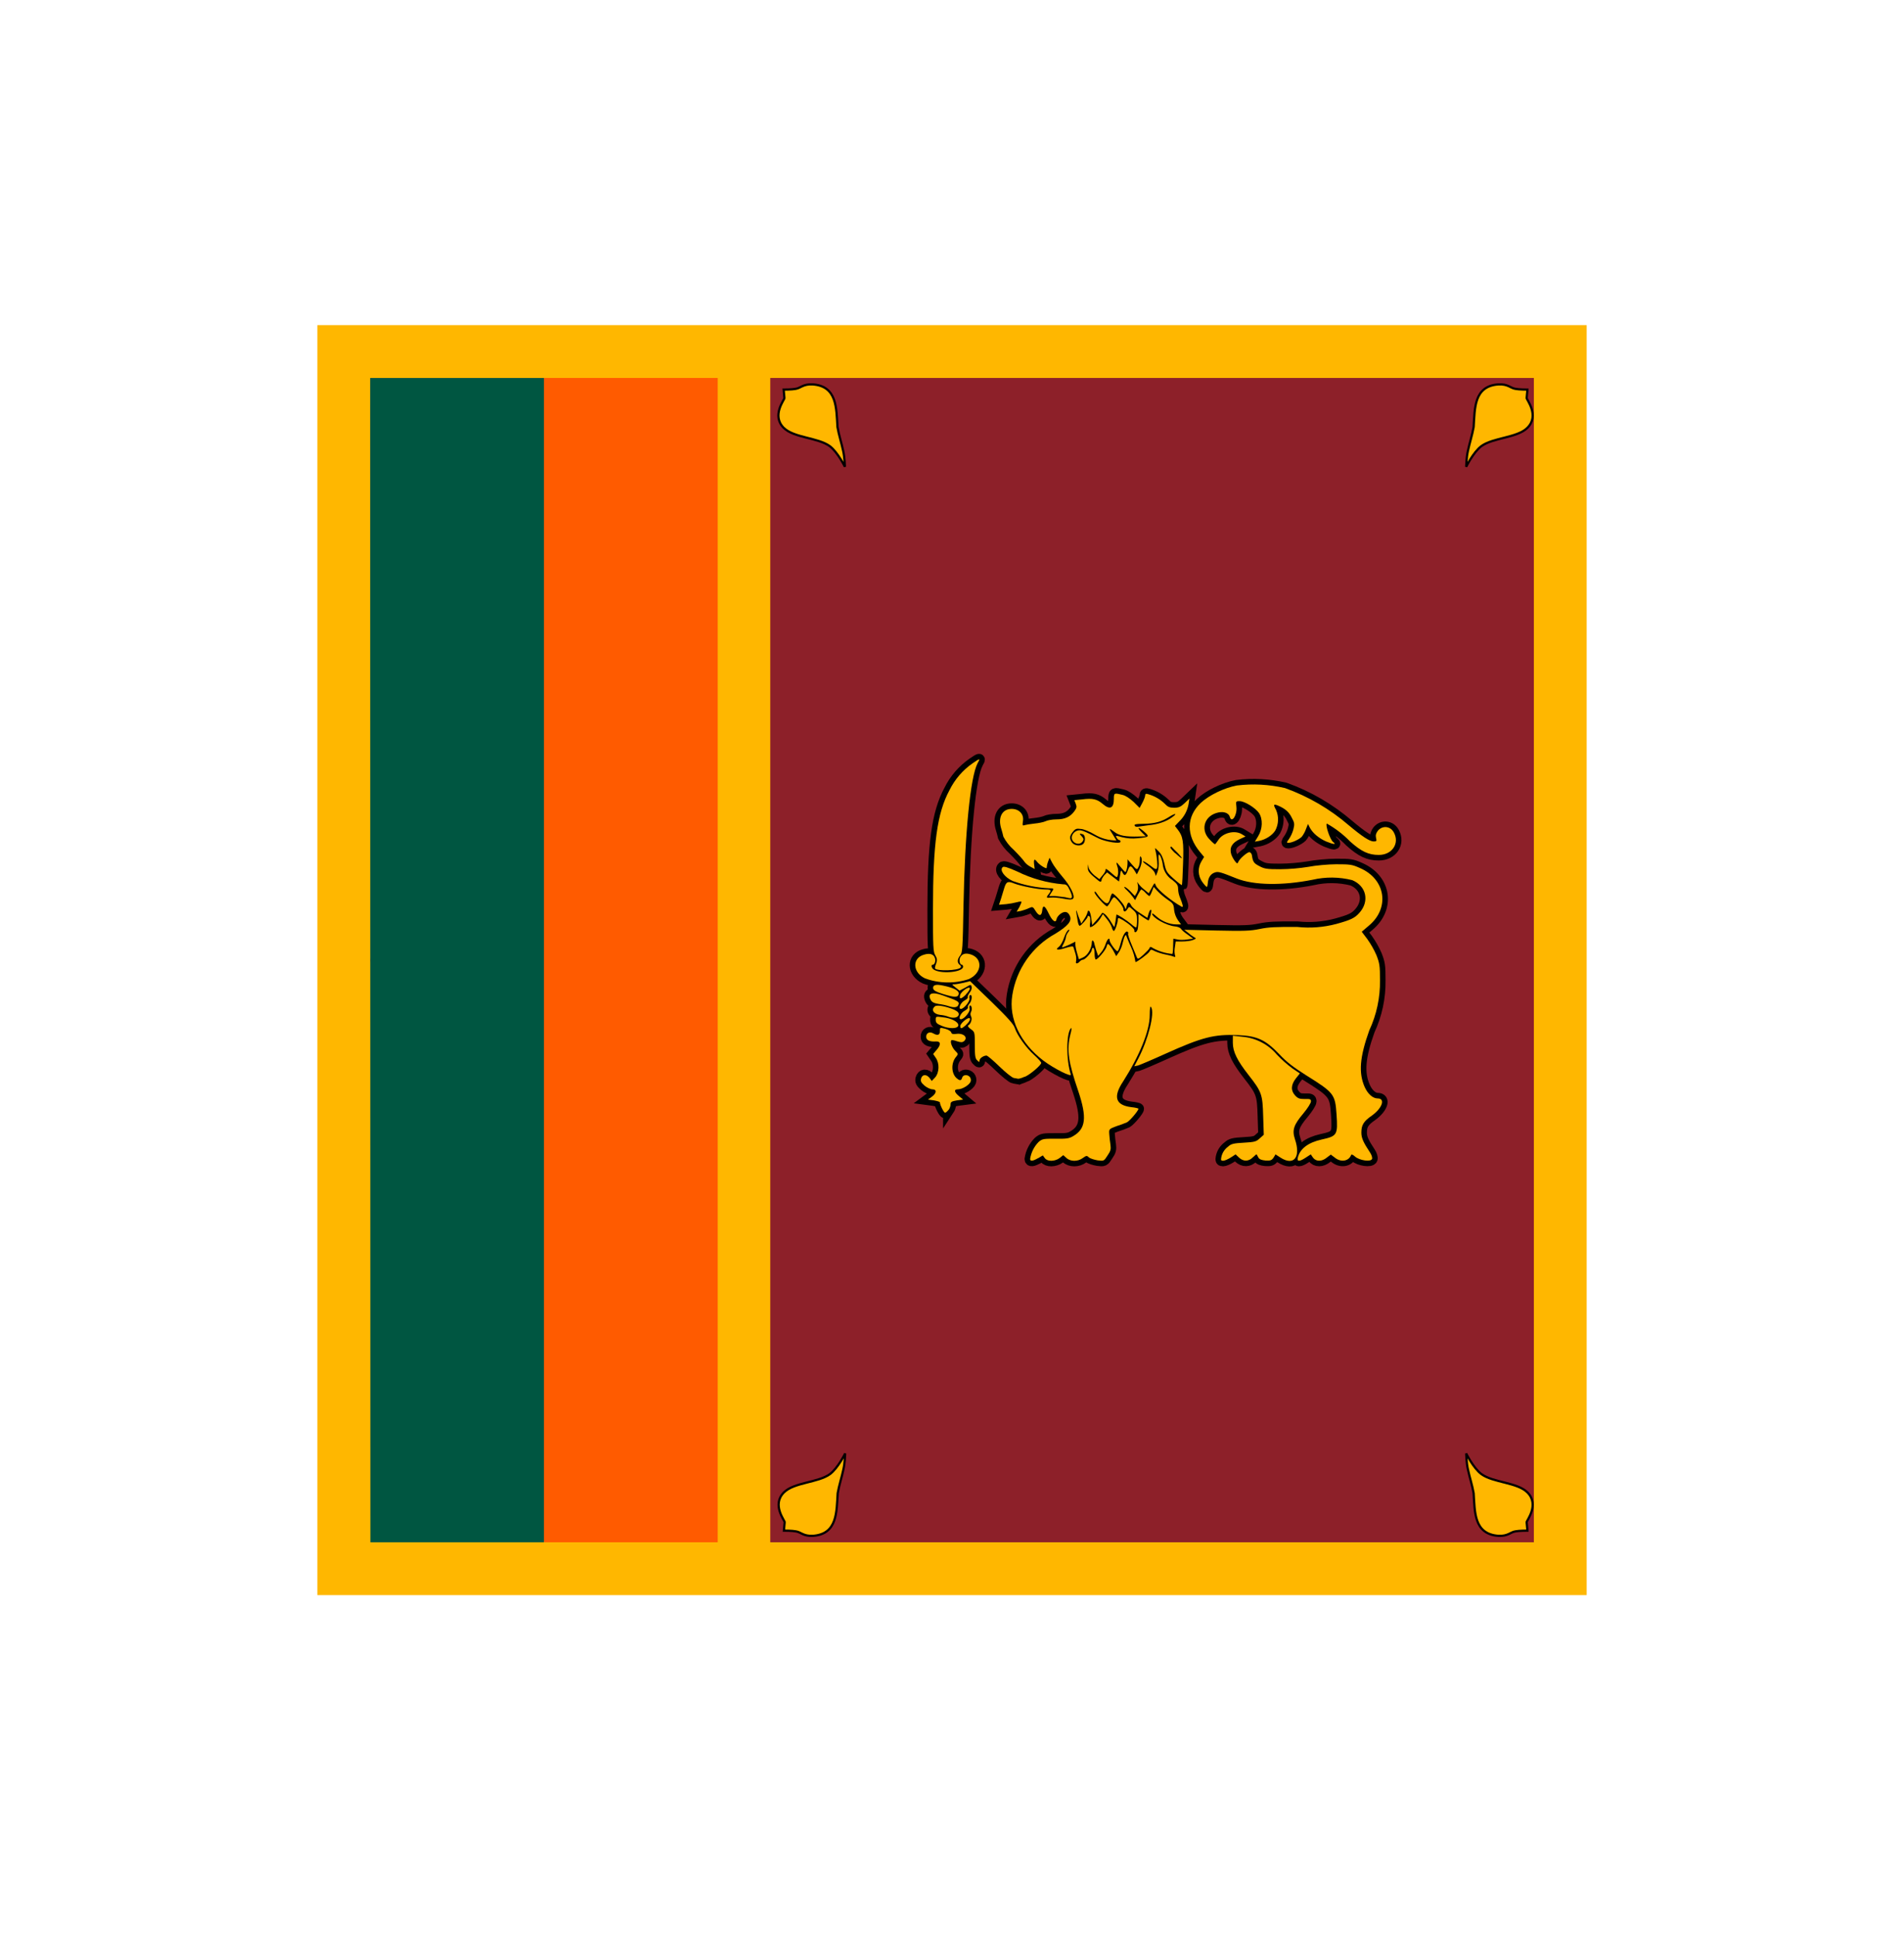 <svg width="60" height="61" viewBox="0 0 60 61" fill="none" xmlns="http://www.w3.org/2000/svg">
<g clip-path="url(#clip0_4003_3129)">
<g clip-path="url(#clip1_4003_3129)">
<path d="M10 10.24H50V50.24H10V10.24Z" fill="#FFB700"/>
<path d="M11.664 30.24L17.141 11.904H22.617V48.576H17.148L11.664 30.24Z" fill="#FF5B00"/>
<path d="M11.664 11.904H17.141V48.576H11.672L11.664 11.904Z" fill="#005641"/>
<path d="M24.273 11.904H48.336V48.576H24.273V11.904Z" fill="#8D2029"/>
<path d="M46.203 45.779C46.203 45.779 46.43 46.24 46.68 46.427C47.055 46.701 47.812 46.685 48.133 47.005C48.523 47.396 48.102 47.896 48.109 47.943L48.133 48.209C48.133 48.209 47.867 48.209 47.758 48.232C47.594 48.255 47.523 48.388 47.219 48.373C46.445 48.318 46.477 47.623 46.438 47.029C46.398 46.794 46.305 46.505 46.258 46.279C46.211 46.084 46.203 45.779 46.203 45.779Z" fill="#FFB700" stroke="black" stroke-width="0.07"/>
<path d="M26.633 45.779C26.633 45.779 26.406 46.24 26.156 46.427C25.781 46.701 25.023 46.685 24.703 47.005C24.312 47.396 24.734 47.896 24.727 47.943L24.703 48.209C24.703 48.209 24.969 48.209 25.078 48.232C25.242 48.255 25.312 48.388 25.617 48.373C26.391 48.318 26.359 47.623 26.398 47.029C26.438 46.794 26.531 46.505 26.578 46.279C26.625 46.084 26.633 45.779 26.633 45.779Z" fill="#FFB700" stroke="black" stroke-width="0.07"/>
<path d="M46.203 14.701C46.203 14.701 46.43 14.24 46.68 14.052C47.055 13.779 47.812 13.794 48.133 13.474C48.523 13.084 48.102 12.584 48.109 12.537L48.133 12.271C48.133 12.271 47.867 12.271 47.758 12.248C47.594 12.224 47.523 12.091 47.219 12.107C46.445 12.162 46.477 12.857 46.438 13.451C46.398 13.685 46.305 13.974 46.258 14.201C46.211 14.396 46.203 14.701 46.203 14.701Z" fill="#FFB700" stroke="black" stroke-width="0.07"/>
<path d="M26.625 14.701C26.625 14.701 26.398 14.24 26.148 14.052C25.773 13.779 25.016 13.794 24.695 13.474C24.305 13.084 24.727 12.584 24.719 12.537L24.695 12.271C24.695 12.271 24.961 12.271 25.07 12.248C25.234 12.224 25.305 12.091 25.609 12.107C26.383 12.162 26.352 12.857 26.391 13.451C26.43 13.685 26.523 13.974 26.57 14.201C26.617 14.396 26.625 14.701 26.625 14.701Z" fill="#FFB700" stroke="black" stroke-width="0.07"/>
<path d="M32.718 36.477L32.862 36.39L32.925 36.477C33.006 36.59 33.237 36.584 33.387 36.477L33.506 36.383L33.606 36.471C33.731 36.59 33.968 36.59 34.125 36.471C34.231 36.396 34.25 36.39 34.312 36.452C34.356 36.49 34.481 36.527 34.587 36.546C34.787 36.571 34.787 36.571 34.9 36.396C35 36.252 35.012 36.196 34.993 36.052C34.976 35.943 34.964 35.832 34.956 35.721C34.944 35.559 34.95 35.559 35.181 35.471C35.296 35.436 35.408 35.394 35.519 35.346C35.612 35.29 35.875 34.983 35.875 34.921C35.875 34.908 35.775 34.883 35.65 34.871C35.15 34.809 35.069 34.546 35.394 34.059C35.912 33.246 36.231 32.465 36.231 31.971C36.231 31.746 36.25 31.671 36.275 31.721C36.394 31.915 36.181 32.746 35.868 33.346L35.743 33.584L35.862 33.559C35.925 33.54 36.325 33.371 36.737 33.184C37.875 32.671 38.262 32.571 39 32.602C39.618 32.627 39.875 32.746 40.312 33.202C40.544 33.452 40.769 33.621 41.175 33.877C42.037 34.415 42.075 34.465 42.118 35.102C42.162 35.746 42.137 35.783 41.65 35.89C41.231 35.983 40.968 36.177 40.9 36.452C40.862 36.59 40.944 36.596 41.15 36.459L41.306 36.358L41.375 36.459C41.468 36.59 41.656 36.59 41.812 36.459L41.937 36.365L42.062 36.459C42.25 36.615 42.5 36.577 42.575 36.383C42.587 36.352 42.625 36.358 42.7 36.427C42.843 36.552 43.2 36.602 43.237 36.502C43.25 36.465 43.225 36.377 43.175 36.302C42.968 35.99 42.9 35.846 42.9 35.677C42.9 35.44 42.962 35.321 43.237 35.133C43.562 34.896 43.662 34.596 43.412 34.596C43.262 34.596 43.106 34.459 43.006 34.24C42.806 33.79 42.85 33.29 43.15 32.452C43.38 31.959 43.495 31.421 43.487 30.877C43.487 30.415 43.475 30.34 43.375 30.084C43.297 29.905 43.2 29.736 43.087 29.577L42.912 29.346L43.131 29.159C43.806 28.602 43.669 27.69 42.856 27.34C42.606 27.227 42.544 27.221 42.106 27.221C41.856 27.221 41.45 27.259 41.231 27.302C40.937 27.349 40.641 27.374 40.343 27.377C39.919 27.377 39.843 27.365 39.681 27.277C39.512 27.19 39.481 27.146 39.45 26.933C39.447 26.913 39.439 26.895 39.427 26.878C39.415 26.862 39.399 26.849 39.381 26.84C39.319 26.821 39.056 27.052 39.019 27.152C38.993 27.209 38.981 27.202 38.925 27.134C38.872 27.065 38.83 26.989 38.8 26.909C38.737 26.702 38.819 26.552 39.062 26.433L39.25 26.346L39.137 26.277C38.912 26.134 38.525 26.233 38.387 26.465C38.343 26.527 38.3 26.59 38.287 26.59C38.275 26.59 38.2 26.527 38.125 26.446C37.831 26.159 37.931 25.733 38.325 25.608C38.531 25.54 38.718 25.59 38.756 25.733C38.819 25.94 38.993 25.665 38.962 25.409C38.944 25.24 38.944 25.233 39.062 25.233C39.225 25.233 39.562 25.446 39.675 25.608C39.8 25.802 39.787 26.108 39.65 26.334L39.544 26.509L39.687 26.483C39.887 26.44 40.087 26.315 40.187 26.159C40.24 26.059 40.27 25.949 40.274 25.836C40.278 25.724 40.257 25.612 40.212 25.509C40.118 25.34 40.131 25.315 40.269 25.371C40.493 25.465 40.618 25.571 40.706 25.752C40.794 25.915 40.8 25.952 40.756 26.127C40.726 26.234 40.68 26.335 40.618 26.427C40.544 26.527 40.537 26.546 40.6 26.546C40.712 26.546 40.937 26.44 41.019 26.358C41.062 26.308 41.125 26.202 41.156 26.108L41.218 25.952L41.281 26.077C41.375 26.246 41.562 26.402 41.787 26.502C42.031 26.602 42.131 26.608 42.006 26.515C41.919 26.452 41.756 25.983 41.812 25.94C42.082 26.091 42.328 26.28 42.544 26.502C42.9 26.821 43.125 26.927 43.45 26.927C43.868 26.927 44.112 26.565 43.925 26.221C43.819 26.021 43.575 25.99 43.425 26.159C43.362 26.24 43.343 26.302 43.362 26.39C43.387 26.49 43.381 26.502 43.287 26.502C43.162 26.502 42.925 26.346 42.5 25.99C41.908 25.481 41.228 25.084 40.493 24.821C39.996 24.706 39.482 24.678 38.975 24.74C38.575 24.815 38.1 25.046 37.837 25.29C37.381 25.727 37.375 26.308 37.819 26.84L37.944 26.99L37.862 27.127C37.801 27.226 37.771 27.34 37.775 27.456C37.78 27.572 37.819 27.684 37.887 27.777C37.95 27.865 38.012 27.933 38.031 27.933C38.044 27.933 38.056 27.877 38.062 27.808C38.075 27.64 38.15 27.527 38.275 27.483C38.387 27.44 38.462 27.465 38.975 27.671C39.519 27.884 40.412 27.896 41.362 27.709C41.774 27.613 42.202 27.618 42.612 27.721C43.062 27.909 43.162 28.39 42.837 28.752C42.694 28.915 42.562 28.977 42.106 29.102C41.709 29.207 41.296 29.239 40.887 29.196C40.212 29.19 39.968 29.202 39.7 29.259C39.394 29.321 39.212 29.327 38.337 29.308L37.319 29.284L37.431 29.371C37.491 29.424 37.556 29.473 37.625 29.515C37.706 29.558 37.7 29.565 37.587 29.608C37.525 29.634 37.375 29.652 37.256 29.652H37.05L37.025 29.827C37.008 29.91 37.008 29.995 37.025 30.077C37.05 30.14 37.037 30.152 36.975 30.127C36.931 30.108 36.812 30.077 36.706 30.058C36.599 30.035 36.494 30.002 36.394 29.959C36.275 29.896 36.262 29.896 36.218 29.977C36.181 30.04 35.831 30.302 35.781 30.302C35.758 30.14 35.712 29.982 35.644 29.834C35.581 29.702 35.525 29.552 35.506 29.509C35.487 29.44 35.475 29.433 35.444 29.49C35.425 29.521 35.4 29.615 35.381 29.69C35.359 29.791 35.321 29.888 35.269 29.977L35.175 30.115L35.112 29.996C35.05 29.871 34.95 29.733 34.912 29.733C34.9 29.733 34.881 29.771 34.868 29.827C34.837 29.927 34.593 30.221 34.531 30.221C34.512 30.221 34.493 30.14 34.493 30.034C34.493 29.94 34.475 29.852 34.45 29.852C34.425 29.852 34.406 29.884 34.406 29.915C34.406 29.99 34.2 30.227 34.125 30.227C34.1 30.227 34.05 30.252 34.019 30.29C33.944 30.371 33.881 30.358 33.912 30.265C33.921 30.185 33.912 30.104 33.887 30.027L33.825 29.827C33.812 29.796 33.737 29.808 33.575 29.858C33.325 29.94 33.237 29.921 33.368 29.821C33.419 29.784 33.493 29.652 33.531 29.534C33.575 29.409 33.637 29.302 33.669 29.29C33.712 29.277 33.712 29.29 33.656 29.365C33.62 29.412 33.596 29.468 33.587 29.527C33.587 29.558 33.556 29.64 33.525 29.709C33.487 29.771 33.462 29.834 33.468 29.84C33.475 29.846 33.575 29.808 33.687 29.759L33.887 29.659V29.746C33.887 29.796 33.912 29.921 33.944 30.027L34 30.215L34.137 30.152C34.275 30.09 34.406 29.865 34.406 29.683C34.406 29.596 34.456 29.608 34.481 29.702C34.481 29.727 34.519 29.834 34.544 29.933L34.606 30.108L34.7 29.996C34.756 29.933 34.819 29.808 34.843 29.727C34.894 29.577 34.968 29.509 34.968 29.621C34.968 29.696 35.181 29.983 35.218 29.959C35.243 29.946 35.281 29.84 35.312 29.721C35.375 29.471 35.468 29.308 35.531 29.346C35.556 29.358 35.562 29.384 35.55 29.409C35.537 29.421 35.587 29.584 35.662 29.759C35.717 29.89 35.771 30.021 35.825 30.152C35.85 30.215 35.875 30.215 36.031 30.071C36.125 29.983 36.218 29.89 36.225 29.858C36.243 29.808 36.262 29.815 36.35 29.871C36.534 29.968 36.736 30.028 36.944 30.046C36.956 30.034 36.968 29.921 36.968 29.796L36.975 29.565L37.1 29.59C37.162 29.608 37.306 29.608 37.412 29.59L37.6 29.565L37.431 29.44C37.337 29.377 37.243 29.296 37.218 29.259C37.2 29.221 37.112 29.183 37.019 29.177C36.762 29.152 36.306 28.902 36.306 28.777C36.306 28.752 36.368 28.796 36.444 28.865C36.618 29.021 36.856 29.115 37.069 29.115H37.218L37.125 28.99C37.058 28.893 37.015 28.782 37 28.665C36.987 28.477 36.968 28.452 36.775 28.321C36.662 28.241 36.558 28.151 36.462 28.052L36.356 27.933L36.3 28.077C36.269 28.159 36.237 28.221 36.218 28.221C36.206 28.221 36.144 28.171 36.093 28.115C36.058 28.074 36.016 28.04 35.968 28.015C35.95 28.015 35.906 28.09 35.856 28.183L35.769 28.352L35.706 28.259C35.65 28.182 35.588 28.111 35.519 28.046C35.444 27.983 35.412 27.933 35.437 27.933C35.462 27.933 35.544 27.996 35.625 28.077L35.762 28.221L35.825 28.115C35.861 28.041 35.872 27.958 35.856 27.877C35.831 27.765 35.837 27.759 35.875 27.834C35.929 27.904 35.992 27.967 36.062 28.021L36.2 28.134L36.294 27.965C36.387 27.79 36.387 27.79 36.425 27.896C36.487 28.027 36.894 28.365 37.237 28.558C37.3 28.59 37.275 28.49 37.175 28.246C37.145 28.166 37.128 28.081 37.125 27.996C37.125 27.884 37.093 27.834 36.95 27.721C36.86 27.664 36.786 27.587 36.731 27.495C36.677 27.404 36.645 27.302 36.637 27.196C36.618 27.09 36.581 26.977 36.55 26.94C36.512 26.877 36.5 26.915 36.512 27.102C36.525 27.233 36.506 27.396 36.475 27.465L36.425 27.59L36.387 27.483C36.362 27.427 36.262 27.327 36.169 27.265C36.075 27.202 36.006 27.14 36.019 27.127C36.031 27.115 36.131 27.171 36.237 27.252C36.406 27.384 36.437 27.396 36.462 27.34C36.487 27.277 36.462 26.99 36.412 26.79C36.387 26.69 36.387 26.69 36.512 26.815C36.6 26.902 36.65 27.015 36.694 27.202C36.743 27.44 36.769 27.483 36.987 27.677C37.118 27.796 37.237 27.884 37.243 27.877C37.256 27.865 37.269 27.565 37.281 27.202C37.306 26.509 37.281 26.34 37.112 26.127L37.025 26.015L37.162 25.871C37.316 25.724 37.419 25.531 37.456 25.321L37.481 25.152L37.331 25.296C37.206 25.415 37.144 25.44 37 25.44C36.856 25.44 36.8 25.415 36.706 25.315C36.56 25.174 36.382 25.071 36.187 25.015C36.112 24.99 36.087 25.002 36.087 25.052C36.087 25.09 36.05 25.19 36 25.284L35.912 25.446L35.725 25.259C35.606 25.152 35.475 25.058 35.368 25.034C35.112 24.971 35.1 24.971 35.1 25.165C35.1 25.459 34.975 25.515 34.75 25.321C34.575 25.171 34.437 25.134 34.106 25.177L33.856 25.202L33.9 25.315C33.937 25.409 33.931 25.452 33.85 25.558C33.718 25.733 33.55 25.808 33.287 25.808C33.162 25.808 33.012 25.834 32.95 25.865C32.887 25.896 32.725 25.927 32.593 25.94C32.468 25.952 32.325 25.977 32.281 25.99C32.218 26.015 32.218 25.99 32.237 25.852C32.269 25.64 32.112 25.477 31.881 25.477C31.575 25.477 31.437 25.752 31.556 26.115C31.58 26.193 31.601 26.272 31.619 26.352C31.701 26.509 31.811 26.648 31.944 26.765C32.106 26.927 32.256 27.096 32.281 27.14C32.331 27.205 32.395 27.258 32.468 27.296L32.606 27.371L32.587 27.221C32.569 27.058 32.6 27.034 32.687 27.152C32.718 27.19 32.8 27.259 32.862 27.296C32.968 27.358 32.987 27.358 32.987 27.308C32.987 27.271 33.006 27.19 33.031 27.127L33.075 27.015L33.156 27.171C33.2 27.259 33.343 27.452 33.475 27.608C33.731 27.902 33.894 28.233 33.812 28.308C33.775 28.34 33.687 28.34 33.5 28.302C33.362 28.277 33.187 28.259 33.112 28.271C32.968 28.29 32.956 28.271 33.05 28.159C33.144 28.034 33.125 28.015 32.937 28.015C32.718 28.015 32.175 27.909 31.962 27.827C31.762 27.746 31.712 27.765 31.65 27.959L31.544 28.308L31.481 28.496L31.706 28.477C31.822 28.465 31.937 28.444 32.05 28.415C32.094 28.4 32.141 28.394 32.187 28.396C32.2 28.402 32.169 28.477 32.125 28.565L32.037 28.715L32.175 28.69C32.25 28.671 32.362 28.634 32.425 28.602C32.537 28.552 32.55 28.552 32.637 28.696C32.743 28.865 32.825 28.858 32.843 28.677C32.862 28.49 32.925 28.515 33.044 28.765C33.156 29.002 33.269 29.09 33.294 28.952C33.3 28.902 33.356 28.827 33.425 28.777C33.562 28.683 33.662 28.715 33.718 28.858C33.781 29.015 33.644 29.171 33.256 29.409C32.897 29.607 32.588 29.884 32.353 30.22C32.118 30.556 31.963 30.941 31.9 31.346C31.781 32.084 32.15 32.846 32.875 33.402C33.225 33.665 33.781 33.94 33.743 33.84C33.593 33.383 33.6 32.527 33.75 32.383C33.775 32.358 33.769 32.446 33.731 32.577C33.606 33.071 33.669 33.459 33.981 34.371C34.256 35.196 34.218 35.552 33.819 35.783C33.694 35.858 33.612 35.871 33.269 35.865C32.894 35.865 32.85 35.865 32.731 35.965C32.587 36.111 32.493 36.299 32.462 36.502C32.462 36.584 32.55 36.571 32.712 36.477H32.718Z" fill="#FFB700" stroke="black" stroke-width="0.35"/>
<path d="M38.781 36.459L38.937 36.358L39.044 36.459C39.181 36.59 39.35 36.584 39.481 36.452C39.544 36.39 39.594 36.352 39.6 36.358L39.656 36.459C39.687 36.515 39.756 36.54 39.881 36.552C40.025 36.559 40.069 36.552 40.131 36.465L40.194 36.358L40.35 36.459C40.775 36.733 41 36.446 40.806 35.877C40.712 35.59 40.769 35.427 41.075 35.065C41.206 34.908 41.312 34.74 41.312 34.69C41.312 34.621 41.287 34.608 41.112 34.615C40.95 34.615 40.9 34.596 40.812 34.502C40.669 34.346 40.681 34.165 40.837 33.965L40.962 33.809L40.737 33.658C40.558 33.526 40.39 33.377 40.237 33.215C40.101 33.054 39.934 32.921 39.746 32.825C39.559 32.728 39.354 32.67 39.144 32.652L38.85 32.621V32.846C38.85 33.127 38.987 33.402 39.35 33.865C39.762 34.39 39.787 34.471 39.806 35.158L39.825 35.74L39.7 35.852C39.594 35.952 39.55 35.971 39.2 35.99C38.869 36.008 38.794 36.027 38.7 36.115C38.59 36.195 38.514 36.313 38.487 36.446C38.469 36.54 38.475 36.559 38.544 36.559C38.587 36.559 38.694 36.515 38.781 36.459ZM29.894 34.959C29.931 34.903 29.953 34.838 29.956 34.771C29.956 34.709 29.994 34.684 30.156 34.658L30.35 34.633L30.225 34.527C30.069 34.402 30.05 34.309 30.187 34.309C30.325 34.309 30.55 34.171 30.587 34.065C30.606 34.015 30.587 33.952 30.562 33.921C30.487 33.834 30.344 33.846 30.319 33.946C30.287 34.046 30.244 34.046 30.131 33.946C29.975 33.79 29.969 33.471 30.131 33.283C30.2 33.196 30.2 33.196 30.106 33.102C30.006 33.002 29.931 32.815 29.981 32.765C29.994 32.752 30.075 32.765 30.156 32.796C30.281 32.834 30.325 32.834 30.375 32.796C30.519 32.677 30.362 32.527 30.125 32.565C30.025 32.577 29.987 32.565 29.975 32.515C29.962 32.477 29.881 32.427 29.787 32.402C29.619 32.358 29.619 32.358 29.619 32.477C29.619 32.602 29.544 32.627 29.406 32.546C29.294 32.483 29.187 32.533 29.187 32.652C29.187 32.765 29.294 32.815 29.5 32.802C29.65 32.796 29.656 32.908 29.512 33.071L29.406 33.196L29.487 33.315C29.612 33.49 29.6 33.783 29.469 33.934L29.362 34.046L29.294 33.952C29.194 33.827 29.062 33.834 29.025 33.971C29.006 34.059 29.025 34.096 29.137 34.196C29.212 34.258 29.325 34.309 29.381 34.309C29.525 34.309 29.519 34.427 29.369 34.54L29.244 34.633L29.431 34.658C29.531 34.677 29.619 34.702 29.619 34.721C29.619 34.802 29.744 35.046 29.781 35.046C29.806 35.046 29.856 35.002 29.894 34.952V34.959Z" fill="#FFB700" stroke="black" stroke-width="0.35"/>
<path d="M32.281 33.921C32.45 33.859 32.812 33.546 32.812 33.477C32.812 33.452 32.712 33.34 32.587 33.227C32.337 33.002 32.056 32.609 31.981 32.384C31.944 32.259 31.762 32.059 31.25 31.559L30.569 30.902L30.375 30.952C30.262 30.977 30.131 31.002 30.081 31.002C29.987 31.002 29.987 31.002 30.112 31.102L30.237 31.202L30.425 31.102C30.594 31.002 30.6 31.002 30.619 31.084C30.631 31.127 30.606 31.209 30.556 31.265C30.512 31.321 30.487 31.39 30.494 31.409C30.512 31.427 30.469 31.471 30.4 31.509C30.275 31.571 30.181 31.777 30.281 31.777C30.375 31.777 30.575 31.527 30.55 31.446C30.537 31.402 30.55 31.359 30.562 31.346C30.644 31.302 30.637 31.496 30.562 31.596C30.512 31.646 30.487 31.709 30.5 31.734C30.512 31.752 30.469 31.796 30.4 31.834C30.275 31.896 30.181 32.102 30.281 32.102C30.381 32.102 30.575 31.865 30.556 31.777C30.544 31.734 30.544 31.684 30.562 31.671C30.619 31.646 30.644 31.796 30.6 31.871C30.588 31.892 30.582 31.916 30.582 31.94C30.582 31.964 30.588 31.988 30.6 32.009C30.644 32.09 30.6 32.24 30.519 32.29C30.487 32.309 30.506 32.352 30.594 32.415C30.719 32.502 30.719 32.515 30.719 32.915C30.719 33.252 30.731 33.34 30.794 33.396C30.856 33.459 30.869 33.459 30.869 33.396C30.869 33.334 30.994 33.246 31.087 33.246C31.119 33.246 31.3 33.402 31.494 33.59C31.687 33.777 31.894 33.946 31.95 33.952L32.087 33.977C32.106 33.977 32.194 33.959 32.281 33.915V33.921ZM30.2 32.29C30.2 32.184 29.975 32.065 29.706 32.04C29.487 32.009 29.487 32.015 29.487 32.121C29.487 32.209 29.519 32.246 29.675 32.309C29.912 32.415 30.2 32.402 30.2 32.29Z" fill="#FFB700" stroke="black" stroke-width="0.35"/>
<path d="M30.444 32.277C30.556 32.177 30.606 32.065 30.537 32.065C30.462 32.065 30.262 32.24 30.262 32.315C30.262 32.415 30.3 32.409 30.45 32.277H30.444ZM30.212 31.959C30.219 31.896 30.181 31.859 30.069 31.802C29.819 31.696 29.531 31.64 29.462 31.696C29.331 31.802 29.419 31.94 29.625 31.965C29.712 31.971 29.825 31.996 29.881 32.021C30.044 32.084 30.194 32.052 30.212 31.959ZM30.212 31.627C30.225 31.546 30.169 31.515 29.712 31.352C29.369 31.227 29.219 31.29 29.331 31.496C29.369 31.565 29.431 31.596 29.575 31.621C29.681 31.634 29.825 31.665 29.894 31.69C30.081 31.752 30.194 31.727 30.206 31.627H30.212ZM30.437 31.321C30.506 31.252 30.562 31.171 30.562 31.134C30.562 31.04 30.294 31.215 30.256 31.34C30.219 31.484 30.287 31.477 30.444 31.321H30.437ZM30.212 31.302C30.225 31.202 30.062 31.115 29.737 31.046C29.494 30.99 29.387 31.021 29.406 31.134C29.419 31.196 29.5 31.24 29.719 31.309C30.087 31.421 30.194 31.421 30.212 31.302ZM30.525 30.84C30.95 30.652 30.981 30.184 30.587 30.059C30.425 30.009 30.325 30.04 30.262 30.146C30.212 30.234 30.244 30.384 30.306 30.384C30.331 30.384 30.35 30.415 30.35 30.446C30.35 30.615 29.712 30.684 29.45 30.552C29.356 30.509 29.325 30.384 29.394 30.384C29.456 30.384 29.494 30.259 29.462 30.177C29.425 30.052 29.3 30.015 29.131 30.065C28.737 30.165 28.75 30.627 29.15 30.815C29.593 30.977 30.077 30.986 30.525 30.84Z" fill="#FFB700" stroke="black" stroke-width="0.35"/>
<path d="M30.269 30.477C30.294 30.452 30.281 30.415 30.244 30.39C30.156 30.321 30.162 30.215 30.256 30.096C30.331 30.009 30.337 29.871 30.362 28.527C30.406 26.209 30.581 24.465 30.806 24.04C30.9 23.877 30.887 23.877 30.65 24.04C30.338 24.257 30.087 24.549 29.919 24.89C29.531 25.609 29.4 26.577 29.4 28.652C29.4 29.827 29.406 29.984 29.475 30.09C29.537 30.202 29.537 30.24 29.5 30.352C29.469 30.421 29.456 30.496 29.469 30.509C29.556 30.59 30.181 30.571 30.269 30.477ZM33.775 28.265C33.794 28.246 33.762 28.14 33.712 28.04C33.637 27.877 33.606 27.852 33.5 27.852C33 27.809 32.513 27.673 32.062 27.452C31.744 27.309 31.625 27.277 31.594 27.315C31.494 27.409 31.656 27.627 31.906 27.746C32.274 27.879 32.659 27.957 33.05 27.977C33.219 27.977 33.225 27.977 33.125 28.121L33.062 28.221H33.25L33.562 28.259C33.75 28.302 33.75 28.302 33.775 28.265Z" fill="#FFB700" stroke="black" stroke-width="0.35"/>
<path d="M35.75 29.309C35.75 29.246 35.569 29.09 35.394 28.984C35.25 28.902 35.225 28.896 35.225 28.965C35.225 29.065 35.138 29.321 35.1 29.321C35.081 29.321 35.05 29.271 35.038 29.215C35.019 29.152 34.95 29.027 34.881 28.946L34.756 28.79L34.669 28.934C34.581 29.071 34.425 29.202 34.356 29.202C34.344 29.202 34.337 29.127 34.356 29.046C34.362 28.946 34.356 28.871 34.325 28.859C34.3 28.84 34.275 28.846 34.275 28.871C34.275 28.921 34.062 29.159 34.025 29.159C34 29.159 33.975 29.096 33.962 29.009L33.913 28.709C33.9 28.634 33.931 28.684 33.975 28.834L34.075 29.09L34.175 28.934C34.22 28.869 34.254 28.797 34.275 28.721C34.275 28.69 34.294 28.677 34.319 28.69C34.344 28.702 34.375 28.809 34.388 28.921L34.419 29.134L34.531 29.009C34.59 28.946 34.644 28.879 34.694 28.809C34.737 28.734 34.744 28.734 34.837 28.809C34.888 28.859 34.969 28.965 35.019 29.052C35.069 29.14 35.112 29.202 35.119 29.196L35.156 28.996L35.181 28.809C35.188 28.777 35.519 28.996 35.644 29.102C35.719 29.171 35.794 29.221 35.806 29.209C35.819 29.196 35.831 29.096 35.831 28.977C35.831 28.802 35.812 28.752 35.706 28.659C35.581 28.546 35.581 28.546 35.531 28.627C35.469 28.734 35.4 28.734 35.4 28.627C35.4 28.552 35.163 28.259 35.106 28.259C35.087 28.259 35.038 28.321 34.994 28.402C34.95 28.484 34.9 28.546 34.888 28.546C34.825 28.546 34.494 28.171 34.494 28.109C34.494 28.059 34.519 28.071 34.575 28.159C34.631 28.241 34.696 28.316 34.769 28.384C34.894 28.496 34.944 28.471 34.994 28.252C35.013 28.19 35.038 28.14 35.056 28.14C35.106 28.14 35.394 28.446 35.431 28.546L35.475 28.646L35.506 28.534C35.544 28.396 35.587 28.396 35.65 28.521C35.675 28.571 35.8 28.684 35.925 28.759L36.156 28.909L36.2 28.759C36.225 28.677 36.263 28.634 36.275 28.659C36.3 28.69 36.237 28.94 36.194 28.99C36.194 28.996 36.112 28.952 36.031 28.896L35.875 28.784V28.984C35.875 29.09 35.862 29.221 35.85 29.271C35.819 29.371 35.744 29.396 35.744 29.309H35.75ZM34.594 27.721C34.319 27.496 34.281 27.446 34.281 27.334L34.288 27.221L34.306 27.327C34.319 27.39 34.394 27.49 34.481 27.565L34.644 27.69L34.737 27.577C34.794 27.515 34.837 27.44 34.837 27.415C34.837 27.34 34.85 27.346 35.038 27.509C35.2 27.652 35.206 27.652 35.225 27.559C35.244 27.509 35.237 27.409 35.225 27.34C35.163 27.152 35.175 27.127 35.256 27.24L35.406 27.415C35.469 27.484 35.475 27.484 35.5 27.396C35.519 27.34 35.531 27.246 35.531 27.184V27.065L35.675 27.234C35.819 27.396 35.831 27.402 35.869 27.321C35.9 27.277 35.919 27.171 35.919 27.09C35.919 26.977 35.931 26.952 35.956 26.99C36.006 27.065 35.975 27.252 35.888 27.415L35.825 27.54L35.744 27.409C35.638 27.246 35.6 27.246 35.538 27.421C35.475 27.59 35.431 27.602 35.369 27.471C35.331 27.39 35.319 27.402 35.294 27.577L35.263 27.765L35.075 27.621L34.888 27.477L34.794 27.571C34.75 27.627 34.712 27.696 34.712 27.721C34.712 27.784 34.663 27.784 34.594 27.721ZM37.031 26.871C36.938 26.784 36.869 26.696 36.881 26.684C36.9 26.665 36.913 26.659 36.919 26.671C36.979 26.736 37.042 26.798 37.106 26.859C37.319 27.084 37.275 27.09 37.038 26.871H37.031ZM33.781 26.534C33.694 26.409 33.7 26.334 33.812 26.196C33.888 26.102 33.925 26.09 34.062 26.109C34.156 26.115 34.35 26.196 34.494 26.284C34.702 26.408 34.939 26.473 35.181 26.471L35.075 26.296C34.938 26.09 34.938 26.065 35.1 26.19C35.263 26.321 35.456 26.359 35.894 26.346L36.106 26.34L35.981 26.215C35.812 26.046 35.862 26.027 36.056 26.196C36.231 26.352 36.225 26.365 35.844 26.402C35.685 26.419 35.524 26.408 35.369 26.371C35.156 26.309 35.144 26.315 35.188 26.384C35.212 26.427 35.25 26.459 35.269 26.459C35.294 26.459 35.312 26.484 35.312 26.509C35.312 26.59 34.85 26.515 34.625 26.409C34.125 26.152 34.062 26.127 33.938 26.165C33.904 26.178 33.874 26.197 33.848 26.222C33.822 26.246 33.802 26.276 33.788 26.309C33.706 26.515 34 26.677 34.119 26.496C34.156 26.44 34.15 26.409 34.087 26.34C34 26.252 34.013 26.24 34.125 26.277C34.206 26.309 34.212 26.502 34.138 26.577C34.056 26.659 33.856 26.64 33.781 26.534Z" fill="black" stroke="black" stroke-width="0.35"/>
<path d="M35.775 26.027C35.712 25.965 35.762 25.952 36.044 25.946C36.394 25.94 36.606 25.884 36.856 25.721C37.056 25.596 37.112 25.621 36.919 25.752C36.75 25.877 36.481 25.965 36.212 25.99L35.894 26.034C35.844 26.046 35.787 26.04 35.769 26.027H35.775Z" fill="black" stroke="black" stroke-width="0.35"/>
<path d="M32.718 36.477L32.862 36.39L32.925 36.477C33.006 36.59 33.237 36.584 33.387 36.477L33.506 36.383L33.606 36.471C33.731 36.59 33.968 36.59 34.125 36.471C34.231 36.396 34.25 36.39 34.312 36.452C34.356 36.49 34.481 36.527 34.587 36.546C34.787 36.571 34.787 36.571 34.9 36.396C35 36.252 35.012 36.196 34.993 36.052C34.976 35.943 34.964 35.832 34.956 35.721C34.944 35.559 34.95 35.559 35.181 35.471C35.296 35.436 35.408 35.394 35.519 35.346C35.612 35.29 35.875 34.983 35.875 34.921C35.875 34.908 35.775 34.883 35.65 34.871C35.15 34.809 35.069 34.546 35.394 34.059C35.912 33.246 36.231 32.465 36.231 31.971C36.231 31.746 36.25 31.671 36.275 31.721C36.394 31.915 36.181 32.746 35.868 33.346L35.743 33.584L35.862 33.559C35.925 33.54 36.325 33.371 36.737 33.184C37.875 32.671 38.262 32.571 39 32.602C39.618 32.627 39.875 32.746 40.312 33.202C40.544 33.452 40.769 33.621 41.175 33.877C42.037 34.415 42.075 34.465 42.118 35.102C42.162 35.746 42.137 35.783 41.65 35.89C41.231 35.983 40.968 36.177 40.9 36.452C40.862 36.59 40.944 36.596 41.15 36.459L41.306 36.358L41.375 36.459C41.468 36.59 41.656 36.59 41.812 36.459L41.937 36.365L42.062 36.459C42.25 36.615 42.5 36.577 42.575 36.383C42.587 36.352 42.625 36.358 42.7 36.427C42.843 36.552 43.2 36.602 43.237 36.502C43.25 36.465 43.225 36.377 43.175 36.302C42.968 35.99 42.9 35.846 42.9 35.677C42.9 35.44 42.962 35.321 43.237 35.133C43.562 34.896 43.662 34.596 43.412 34.596C43.262 34.596 43.106 34.459 43.006 34.24C42.806 33.79 42.85 33.29 43.15 32.452C43.38 31.959 43.495 31.421 43.487 30.877C43.487 30.415 43.475 30.34 43.375 30.084C43.297 29.905 43.2 29.736 43.087 29.577L42.912 29.346L43.131 29.159C43.806 28.602 43.669 27.69 42.856 27.34C42.606 27.227 42.544 27.221 42.106 27.221C41.856 27.221 41.45 27.259 41.231 27.302C40.937 27.349 40.641 27.374 40.343 27.377C39.919 27.377 39.843 27.365 39.681 27.277C39.512 27.19 39.481 27.146 39.45 26.933C39.447 26.913 39.439 26.895 39.427 26.878C39.415 26.862 39.399 26.849 39.381 26.84C39.319 26.821 39.056 27.052 39.019 27.152C38.993 27.209 38.981 27.202 38.925 27.134C38.872 27.065 38.83 26.989 38.8 26.909C38.737 26.702 38.819 26.552 39.062 26.433L39.25 26.346L39.137 26.277C38.912 26.134 38.525 26.233 38.387 26.465C38.343 26.527 38.3 26.59 38.287 26.59C38.275 26.59 38.2 26.527 38.125 26.446C37.831 26.159 37.931 25.733 38.325 25.608C38.531 25.54 38.718 25.59 38.756 25.733C38.819 25.94 38.993 25.665 38.962 25.409C38.944 25.24 38.944 25.233 39.062 25.233C39.225 25.233 39.562 25.446 39.675 25.608C39.8 25.802 39.787 26.108 39.65 26.334L39.544 26.509L39.687 26.483C39.887 26.44 40.087 26.315 40.187 26.159C40.24 26.059 40.27 25.949 40.274 25.836C40.278 25.724 40.257 25.612 40.212 25.509C40.118 25.34 40.131 25.315 40.269 25.371C40.493 25.465 40.618 25.571 40.706 25.752C40.794 25.915 40.8 25.952 40.756 26.127C40.726 26.234 40.68 26.335 40.618 26.427C40.544 26.527 40.537 26.546 40.6 26.546C40.712 26.546 40.937 26.44 41.019 26.358C41.062 26.308 41.125 26.202 41.156 26.108L41.218 25.952L41.281 26.077C41.375 26.246 41.562 26.402 41.787 26.502C42.031 26.602 42.131 26.608 42.006 26.515C41.919 26.452 41.756 25.983 41.812 25.94C42.082 26.091 42.328 26.28 42.544 26.502C42.9 26.821 43.125 26.927 43.45 26.927C43.868 26.927 44.112 26.565 43.925 26.221C43.819 26.021 43.575 25.99 43.425 26.159C43.362 26.24 43.343 26.302 43.362 26.39C43.387 26.49 43.381 26.502 43.287 26.502C43.162 26.502 42.925 26.346 42.5 25.99C41.908 25.481 41.228 25.084 40.493 24.821C39.996 24.706 39.482 24.678 38.975 24.74C38.575 24.815 38.1 25.046 37.837 25.29C37.381 25.727 37.375 26.308 37.819 26.84L37.944 26.99L37.862 27.127C37.801 27.226 37.771 27.34 37.775 27.456C37.78 27.572 37.819 27.684 37.887 27.777C37.95 27.865 38.012 27.933 38.031 27.933C38.044 27.933 38.056 27.877 38.062 27.808C38.075 27.64 38.15 27.527 38.275 27.483C38.387 27.44 38.462 27.465 38.975 27.671C39.519 27.884 40.412 27.896 41.362 27.709C41.774 27.613 42.202 27.618 42.612 27.721C43.062 27.909 43.162 28.39 42.837 28.752C42.694 28.915 42.562 28.977 42.106 29.102C41.709 29.207 41.296 29.239 40.887 29.196C40.212 29.19 39.968 29.202 39.7 29.259C39.394 29.321 39.212 29.327 38.337 29.308L37.319 29.284L37.431 29.371C37.491 29.424 37.556 29.473 37.625 29.515C37.706 29.558 37.7 29.565 37.587 29.608C37.525 29.634 37.375 29.652 37.256 29.652H37.05L37.025 29.827C37.008 29.91 37.008 29.995 37.025 30.077C37.05 30.14 37.037 30.152 36.975 30.127C36.931 30.108 36.812 30.077 36.706 30.058C36.599 30.035 36.494 30.002 36.394 29.959C36.275 29.896 36.262 29.896 36.218 29.977C36.181 30.04 35.831 30.302 35.781 30.302C35.758 30.14 35.712 29.982 35.644 29.834C35.581 29.702 35.525 29.552 35.506 29.509C35.487 29.44 35.475 29.433 35.444 29.49C35.425 29.521 35.4 29.615 35.381 29.69C35.359 29.791 35.321 29.888 35.269 29.977L35.175 30.115L35.112 29.996C35.05 29.871 34.95 29.733 34.912 29.733C34.9 29.733 34.881 29.771 34.868 29.827C34.837 29.927 34.593 30.221 34.531 30.221C34.512 30.221 34.493 30.14 34.493 30.034C34.493 29.94 34.475 29.852 34.45 29.852C34.425 29.852 34.406 29.884 34.406 29.915C34.406 29.99 34.2 30.227 34.125 30.227C34.1 30.227 34.05 30.252 34.019 30.29C33.944 30.371 33.881 30.358 33.912 30.265C33.921 30.185 33.912 30.104 33.887 30.027L33.825 29.827C33.812 29.796 33.737 29.808 33.575 29.858C33.325 29.94 33.237 29.921 33.368 29.821C33.419 29.784 33.493 29.652 33.531 29.534C33.575 29.409 33.637 29.302 33.669 29.29C33.712 29.277 33.712 29.29 33.656 29.365C33.62 29.412 33.596 29.468 33.587 29.527C33.587 29.558 33.556 29.64 33.525 29.709C33.487 29.771 33.462 29.834 33.468 29.84C33.475 29.846 33.575 29.808 33.687 29.759L33.887 29.659V29.746C33.887 29.796 33.912 29.921 33.944 30.027L34 30.215L34.137 30.152C34.275 30.09 34.406 29.865 34.406 29.683C34.406 29.596 34.456 29.608 34.481 29.702C34.481 29.727 34.519 29.834 34.544 29.933L34.606 30.108L34.7 29.996C34.756 29.933 34.819 29.808 34.843 29.727C34.894 29.577 34.968 29.509 34.968 29.621C34.968 29.696 35.181 29.983 35.218 29.959C35.243 29.946 35.281 29.84 35.312 29.721C35.375 29.471 35.468 29.308 35.531 29.346C35.556 29.358 35.562 29.384 35.55 29.409C35.537 29.421 35.587 29.584 35.662 29.759C35.717 29.89 35.771 30.021 35.825 30.152C35.85 30.215 35.875 30.215 36.031 30.071C36.125 29.983 36.218 29.89 36.225 29.858C36.243 29.808 36.262 29.815 36.35 29.871C36.534 29.968 36.736 30.028 36.944 30.046C36.956 30.034 36.968 29.921 36.968 29.796L36.975 29.565L37.1 29.59C37.162 29.608 37.306 29.608 37.412 29.59L37.6 29.565L37.431 29.44C37.337 29.377 37.243 29.296 37.218 29.259C37.2 29.221 37.112 29.183 37.019 29.177C36.762 29.152 36.306 28.902 36.306 28.777C36.306 28.752 36.368 28.796 36.444 28.865C36.618 29.021 36.856 29.115 37.069 29.115H37.218L37.125 28.99C37.058 28.893 37.015 28.782 37 28.665C36.987 28.477 36.968 28.452 36.775 28.321C36.662 28.241 36.558 28.151 36.462 28.052L36.356 27.933L36.3 28.077C36.269 28.159 36.237 28.221 36.218 28.221C36.206 28.221 36.144 28.171 36.093 28.115C36.058 28.074 36.016 28.04 35.968 28.015C35.95 28.015 35.906 28.09 35.856 28.183L35.769 28.352L35.706 28.259C35.65 28.182 35.588 28.111 35.519 28.046C35.444 27.983 35.412 27.933 35.437 27.933C35.462 27.933 35.544 27.996 35.625 28.077L35.762 28.221L35.825 28.115C35.861 28.041 35.872 27.958 35.856 27.877C35.831 27.765 35.837 27.759 35.875 27.834C35.929 27.904 35.992 27.967 36.062 28.021L36.2 28.134L36.294 27.965C36.387 27.79 36.387 27.79 36.425 27.896C36.487 28.027 36.894 28.365 37.237 28.558C37.3 28.59 37.275 28.49 37.175 28.246C37.145 28.166 37.128 28.081 37.125 27.996C37.125 27.884 37.093 27.834 36.95 27.721C36.86 27.664 36.786 27.587 36.731 27.495C36.677 27.404 36.645 27.302 36.637 27.196C36.618 27.09 36.581 26.977 36.55 26.94C36.512 26.877 36.5 26.915 36.512 27.102C36.525 27.233 36.506 27.396 36.475 27.465L36.425 27.59L36.387 27.483C36.362 27.427 36.262 27.327 36.169 27.265C36.075 27.202 36.006 27.14 36.019 27.127C36.031 27.115 36.131 27.171 36.237 27.252C36.406 27.384 36.437 27.396 36.462 27.34C36.487 27.277 36.462 26.99 36.412 26.79C36.387 26.69 36.387 26.69 36.512 26.815C36.6 26.902 36.65 27.015 36.694 27.202C36.743 27.44 36.769 27.483 36.987 27.677C37.118 27.796 37.237 27.884 37.243 27.877C37.256 27.865 37.269 27.565 37.281 27.202C37.306 26.509 37.281 26.34 37.112 26.127L37.025 26.015L37.162 25.871C37.316 25.724 37.419 25.531 37.456 25.321L37.481 25.152L37.331 25.296C37.206 25.415 37.144 25.44 37 25.44C36.856 25.44 36.8 25.415 36.706 25.315C36.56 25.174 36.382 25.071 36.187 25.015C36.112 24.99 36.087 25.002 36.087 25.052C36.087 25.09 36.05 25.19 36 25.284L35.912 25.446L35.725 25.259C35.606 25.152 35.475 25.058 35.368 25.034C35.112 24.971 35.1 24.971 35.1 25.165C35.1 25.459 34.975 25.515 34.75 25.321C34.575 25.171 34.437 25.134 34.106 25.177L33.856 25.202L33.9 25.315C33.937 25.409 33.931 25.452 33.85 25.558C33.718 25.733 33.55 25.808 33.287 25.808C33.162 25.808 33.012 25.834 32.95 25.865C32.887 25.896 32.725 25.927 32.593 25.94C32.468 25.952 32.325 25.977 32.281 25.99C32.218 26.015 32.218 25.99 32.237 25.852C32.269 25.64 32.112 25.477 31.881 25.477C31.575 25.477 31.437 25.752 31.556 26.115C31.58 26.193 31.601 26.272 31.619 26.352C31.701 26.509 31.811 26.648 31.944 26.765C32.106 26.927 32.256 27.096 32.281 27.14C32.331 27.205 32.395 27.258 32.468 27.296L32.606 27.371L32.587 27.221C32.569 27.058 32.6 27.034 32.687 27.152C32.718 27.19 32.8 27.259 32.862 27.296C32.968 27.358 32.987 27.358 32.987 27.308C32.987 27.271 33.006 27.19 33.031 27.127L33.075 27.015L33.156 27.171C33.2 27.259 33.343 27.452 33.475 27.608C33.731 27.902 33.894 28.233 33.812 28.308C33.775 28.34 33.687 28.34 33.5 28.302C33.362 28.277 33.187 28.259 33.112 28.271C32.968 28.29 32.956 28.271 33.05 28.159C33.144 28.034 33.125 28.015 32.937 28.015C32.718 28.015 32.175 27.909 31.962 27.827C31.762 27.746 31.712 27.765 31.65 27.959L31.544 28.308L31.481 28.496L31.706 28.477C31.822 28.465 31.937 28.444 32.05 28.415C32.094 28.4 32.141 28.394 32.187 28.396C32.2 28.402 32.169 28.477 32.125 28.565L32.037 28.715L32.175 28.69C32.25 28.671 32.362 28.634 32.425 28.602C32.537 28.552 32.55 28.552 32.637 28.696C32.743 28.865 32.825 28.858 32.843 28.677C32.862 28.49 32.925 28.515 33.044 28.765C33.156 29.002 33.269 29.09 33.294 28.952C33.3 28.902 33.356 28.827 33.425 28.777C33.562 28.683 33.662 28.715 33.718 28.858C33.781 29.015 33.644 29.171 33.256 29.409C32.897 29.607 32.588 29.884 32.353 30.22C32.118 30.556 31.963 30.941 31.9 31.346C31.781 32.084 32.15 32.846 32.875 33.402C33.225 33.665 33.781 33.94 33.743 33.84C33.593 33.383 33.6 32.527 33.75 32.383C33.775 32.358 33.769 32.446 33.731 32.577C33.606 33.071 33.669 33.459 33.981 34.371C34.256 35.196 34.218 35.552 33.819 35.783C33.694 35.858 33.612 35.871 33.269 35.865C32.894 35.865 32.85 35.865 32.731 35.965C32.587 36.111 32.493 36.299 32.462 36.502C32.462 36.584 32.55 36.571 32.712 36.477H32.718Z" fill="#FFB700"/>
<path d="M38.781 36.459L38.937 36.358L39.044 36.459C39.181 36.59 39.35 36.584 39.481 36.452C39.544 36.39 39.594 36.352 39.6 36.358L39.656 36.459C39.687 36.515 39.756 36.54 39.881 36.552C40.025 36.559 40.069 36.552 40.131 36.465L40.194 36.358L40.35 36.459C40.775 36.733 41 36.446 40.806 35.877C40.712 35.59 40.769 35.427 41.075 35.065C41.206 34.908 41.312 34.74 41.312 34.69C41.312 34.621 41.287 34.608 41.112 34.615C40.95 34.615 40.9 34.596 40.812 34.502C40.669 34.346 40.681 34.165 40.837 33.965L40.962 33.809L40.737 33.658C40.558 33.526 40.39 33.377 40.237 33.215C40.101 33.054 39.934 32.921 39.746 32.825C39.559 32.728 39.354 32.67 39.144 32.652L38.85 32.621V32.846C38.85 33.127 38.987 33.402 39.35 33.865C39.762 34.39 39.787 34.471 39.806 35.158L39.825 35.74L39.7 35.852C39.594 35.952 39.55 35.971 39.2 35.99C38.869 36.008 38.794 36.027 38.7 36.115C38.59 36.195 38.514 36.313 38.487 36.446C38.469 36.54 38.475 36.559 38.544 36.559C38.587 36.559 38.694 36.515 38.781 36.459ZM29.894 34.959C29.931 34.903 29.953 34.838 29.956 34.771C29.956 34.709 29.994 34.684 30.156 34.658L30.35 34.633L30.225 34.527C30.069 34.402 30.05 34.309 30.187 34.309C30.325 34.309 30.55 34.171 30.587 34.065C30.606 34.015 30.587 33.952 30.562 33.921C30.487 33.834 30.344 33.846 30.319 33.946C30.287 34.046 30.244 34.046 30.131 33.946C29.975 33.79 29.969 33.471 30.131 33.283C30.2 33.196 30.2 33.196 30.106 33.102C30.006 33.002 29.931 32.815 29.981 32.765C29.994 32.752 30.075 32.765 30.156 32.796C30.281 32.834 30.325 32.834 30.375 32.796C30.519 32.677 30.362 32.527 30.125 32.565C30.025 32.577 29.987 32.565 29.975 32.515C29.962 32.477 29.881 32.427 29.787 32.402C29.619 32.358 29.619 32.358 29.619 32.477C29.619 32.602 29.544 32.627 29.406 32.546C29.294 32.483 29.187 32.533 29.187 32.652C29.187 32.765 29.294 32.815 29.5 32.802C29.65 32.796 29.656 32.908 29.512 33.071L29.406 33.196L29.487 33.315C29.612 33.49 29.6 33.783 29.469 33.934L29.362 34.046L29.294 33.952C29.194 33.827 29.062 33.834 29.025 33.971C29.006 34.059 29.025 34.096 29.137 34.196C29.212 34.258 29.325 34.309 29.381 34.309C29.525 34.309 29.519 34.427 29.369 34.54L29.244 34.633L29.431 34.658C29.531 34.677 29.619 34.702 29.619 34.721C29.619 34.802 29.744 35.046 29.781 35.046C29.806 35.046 29.856 35.002 29.894 34.952V34.959Z" fill="#FFB700"/>
<path d="M32.281 33.921C32.45 33.859 32.812 33.546 32.812 33.477C32.812 33.452 32.712 33.34 32.587 33.227C32.337 33.002 32.056 32.609 31.981 32.384C31.944 32.259 31.762 32.059 31.25 31.559L30.569 30.902L30.375 30.952C30.262 30.977 30.131 31.002 30.081 31.002C29.987 31.002 29.987 31.002 30.112 31.102L30.237 31.202L30.425 31.102C30.594 31.002 30.6 31.002 30.619 31.084C30.631 31.127 30.606 31.209 30.556 31.265C30.512 31.321 30.487 31.39 30.494 31.409C30.512 31.427 30.469 31.471 30.4 31.509C30.275 31.571 30.181 31.777 30.281 31.777C30.375 31.777 30.575 31.527 30.55 31.446C30.537 31.402 30.55 31.359 30.562 31.346C30.644 31.302 30.637 31.496 30.562 31.596C30.512 31.646 30.487 31.709 30.5 31.734C30.512 31.752 30.469 31.796 30.4 31.834C30.275 31.896 30.181 32.102 30.281 32.102C30.381 32.102 30.575 31.865 30.556 31.777C30.544 31.734 30.544 31.684 30.562 31.671C30.619 31.646 30.644 31.796 30.6 31.871C30.588 31.892 30.582 31.916 30.582 31.94C30.582 31.964 30.588 31.988 30.6 32.009C30.644 32.09 30.6 32.24 30.519 32.29C30.487 32.309 30.506 32.352 30.594 32.415C30.719 32.502 30.719 32.515 30.719 32.915C30.719 33.252 30.731 33.34 30.794 33.396C30.856 33.459 30.869 33.459 30.869 33.396C30.869 33.334 30.994 33.246 31.087 33.246C31.119 33.246 31.3 33.402 31.494 33.59C31.687 33.777 31.894 33.946 31.95 33.952L32.087 33.977C32.106 33.977 32.194 33.959 32.281 33.915V33.921ZM30.2 32.29C30.2 32.184 29.975 32.065 29.706 32.04C29.487 32.009 29.487 32.015 29.487 32.121C29.487 32.209 29.519 32.246 29.675 32.309C29.912 32.415 30.2 32.402 30.2 32.29Z" fill="#FFB700"/>
<path d="M30.444 32.277C30.556 32.177 30.606 32.065 30.537 32.065C30.462 32.065 30.262 32.24 30.262 32.315C30.262 32.415 30.3 32.409 30.45 32.277H30.444ZM30.212 31.959C30.219 31.896 30.181 31.859 30.069 31.802C29.819 31.696 29.531 31.64 29.462 31.696C29.331 31.802 29.419 31.94 29.625 31.965C29.712 31.971 29.825 31.996 29.881 32.021C30.044 32.084 30.194 32.052 30.212 31.959ZM30.212 31.627C30.225 31.546 30.169 31.515 29.712 31.352C29.369 31.227 29.219 31.29 29.331 31.496C29.369 31.565 29.431 31.596 29.575 31.621C29.681 31.634 29.825 31.665 29.894 31.69C30.081 31.752 30.194 31.727 30.206 31.627H30.212ZM30.437 31.321C30.506 31.252 30.562 31.171 30.562 31.134C30.562 31.04 30.294 31.215 30.256 31.34C30.219 31.484 30.287 31.477 30.444 31.321H30.437ZM30.212 31.302C30.225 31.202 30.062 31.115 29.737 31.046C29.494 30.99 29.387 31.021 29.406 31.134C29.419 31.196 29.5 31.24 29.719 31.309C30.087 31.421 30.194 31.421 30.212 31.302ZM30.525 30.84C30.95 30.652 30.981 30.184 30.587 30.059C30.425 30.009 30.325 30.04 30.262 30.146C30.212 30.234 30.244 30.384 30.306 30.384C30.331 30.384 30.35 30.415 30.35 30.446C30.35 30.615 29.712 30.684 29.45 30.552C29.356 30.509 29.325 30.384 29.394 30.384C29.456 30.384 29.494 30.259 29.462 30.177C29.425 30.052 29.3 30.015 29.131 30.065C28.737 30.165 28.75 30.627 29.15 30.815C29.593 30.977 30.077 30.986 30.525 30.84Z" fill="#FFB700"/>
<path d="M30.269 30.477C30.294 30.452 30.281 30.415 30.244 30.39C30.156 30.321 30.162 30.215 30.256 30.096C30.331 30.009 30.337 29.871 30.362 28.527C30.406 26.209 30.581 24.465 30.806 24.04C30.9 23.877 30.887 23.877 30.65 24.04C30.338 24.257 30.087 24.549 29.919 24.89C29.531 25.609 29.4 26.577 29.4 28.652C29.4 29.827 29.406 29.984 29.475 30.09C29.537 30.202 29.537 30.24 29.5 30.352C29.469 30.421 29.456 30.496 29.469 30.509C29.556 30.59 30.181 30.571 30.269 30.477ZM33.775 28.265C33.794 28.246 33.762 28.14 33.712 28.04C33.637 27.877 33.606 27.852 33.5 27.852C33 27.809 32.513 27.673 32.062 27.452C31.744 27.309 31.625 27.277 31.594 27.315C31.494 27.409 31.656 27.627 31.906 27.746C32.274 27.879 32.659 27.957 33.05 27.977C33.219 27.977 33.225 27.977 33.125 28.121L33.062 28.221H33.25L33.562 28.259C33.75 28.302 33.75 28.302 33.775 28.265Z" fill="#FFB700"/>
<path d="M35.75 29.309C35.75 29.246 35.569 29.09 35.394 28.984C35.25 28.902 35.225 28.896 35.225 28.965C35.225 29.065 35.138 29.321 35.1 29.321C35.081 29.321 35.05 29.271 35.038 29.215C35.019 29.152 34.95 29.027 34.881 28.946L34.756 28.79L34.669 28.934C34.581 29.071 34.425 29.202 34.356 29.202C34.344 29.202 34.337 29.127 34.356 29.046C34.362 28.946 34.356 28.871 34.325 28.859C34.3 28.84 34.275 28.846 34.275 28.871C34.275 28.921 34.062 29.159 34.025 29.159C34 29.159 33.975 29.096 33.962 29.009L33.913 28.709C33.9 28.634 33.931 28.684 33.975 28.834L34.075 29.09L34.175 28.934C34.22 28.869 34.254 28.797 34.275 28.721C34.275 28.69 34.294 28.677 34.319 28.69C34.344 28.702 34.375 28.809 34.388 28.921L34.419 29.134L34.531 29.009C34.59 28.946 34.644 28.879 34.694 28.809C34.737 28.734 34.744 28.734 34.837 28.809C34.888 28.859 34.969 28.965 35.019 29.052C35.069 29.14 35.112 29.202 35.119 29.196L35.156 28.996L35.181 28.809C35.188 28.777 35.519 28.996 35.644 29.102C35.719 29.171 35.794 29.221 35.806 29.209C35.819 29.196 35.831 29.096 35.831 28.977C35.831 28.802 35.812 28.752 35.706 28.659C35.581 28.546 35.581 28.546 35.531 28.627C35.469 28.734 35.4 28.734 35.4 28.627C35.4 28.552 35.163 28.259 35.106 28.259C35.087 28.259 35.038 28.321 34.994 28.402C34.95 28.484 34.9 28.546 34.888 28.546C34.825 28.546 34.494 28.171 34.494 28.109C34.494 28.059 34.519 28.071 34.575 28.159C34.631 28.241 34.696 28.316 34.769 28.384C34.894 28.496 34.944 28.471 34.994 28.252C35.013 28.19 35.038 28.14 35.056 28.14C35.106 28.14 35.394 28.446 35.431 28.546L35.475 28.646L35.506 28.534C35.544 28.396 35.587 28.396 35.65 28.521C35.675 28.571 35.8 28.684 35.925 28.759L36.156 28.909L36.2 28.759C36.225 28.677 36.263 28.634 36.275 28.659C36.3 28.69 36.237 28.94 36.194 28.99C36.194 28.996 36.112 28.952 36.031 28.896L35.875 28.784V28.984C35.875 29.09 35.862 29.221 35.85 29.271C35.819 29.371 35.744 29.396 35.744 29.309H35.75ZM34.594 27.721C34.319 27.496 34.281 27.446 34.281 27.334L34.288 27.221L34.306 27.327C34.319 27.39 34.394 27.49 34.481 27.565L34.644 27.69L34.737 27.577C34.794 27.515 34.837 27.44 34.837 27.415C34.837 27.34 34.85 27.346 35.038 27.509C35.2 27.652 35.206 27.652 35.225 27.559C35.244 27.509 35.237 27.409 35.225 27.34C35.163 27.152 35.175 27.127 35.256 27.24L35.406 27.415C35.469 27.484 35.475 27.484 35.5 27.396C35.519 27.34 35.531 27.246 35.531 27.184V27.065L35.675 27.234C35.819 27.396 35.831 27.402 35.869 27.321C35.9 27.277 35.919 27.171 35.919 27.09C35.919 26.977 35.931 26.952 35.956 26.99C36.006 27.065 35.975 27.252 35.888 27.415L35.825 27.54L35.744 27.409C35.638 27.246 35.6 27.246 35.538 27.421C35.475 27.59 35.431 27.602 35.369 27.471C35.331 27.39 35.319 27.402 35.294 27.577L35.263 27.765L35.075 27.621L34.888 27.477L34.794 27.571C34.75 27.627 34.712 27.696 34.712 27.721C34.712 27.784 34.663 27.784 34.594 27.721ZM37.031 26.871C36.938 26.784 36.869 26.696 36.881 26.684C36.9 26.665 36.913 26.659 36.919 26.671C36.979 26.736 37.042 26.798 37.106 26.859C37.319 27.084 37.275 27.09 37.038 26.871H37.031ZM33.781 26.534C33.694 26.409 33.7 26.334 33.812 26.196C33.888 26.102 33.925 26.09 34.062 26.109C34.156 26.115 34.35 26.196 34.494 26.284C34.702 26.408 34.939 26.473 35.181 26.471L35.075 26.296C34.938 26.09 34.938 26.065 35.1 26.19C35.263 26.321 35.456 26.359 35.894 26.346L36.106 26.34L35.981 26.215C35.812 26.046 35.862 26.027 36.056 26.196C36.231 26.352 36.225 26.365 35.844 26.402C35.685 26.419 35.524 26.408 35.369 26.371C35.156 26.309 35.144 26.315 35.188 26.384C35.212 26.427 35.25 26.459 35.269 26.459C35.294 26.459 35.312 26.484 35.312 26.509C35.312 26.59 34.85 26.515 34.625 26.409C34.125 26.152 34.062 26.127 33.938 26.165C33.904 26.178 33.874 26.197 33.848 26.222C33.822 26.246 33.802 26.276 33.788 26.309C33.706 26.515 34 26.677 34.119 26.496C34.156 26.44 34.15 26.409 34.087 26.34C34 26.252 34.013 26.24 34.125 26.277C34.206 26.309 34.212 26.502 34.138 26.577C34.056 26.659 33.856 26.64 33.781 26.534Z" fill="black"/>
<path d="M35.775 26.027C35.712 25.965 35.762 25.952 36.044 25.946C36.394 25.94 36.606 25.884 36.856 25.721C37.056 25.596 37.112 25.621 36.919 25.752C36.75 25.877 36.481 25.965 36.212 25.99L35.894 26.034C35.844 26.046 35.787 26.04 35.769 26.027H35.775Z" fill="black"/>
</g>
</g>
<defs>
<clipPath id="clip0_4003_3129">
<rect y="0.24" width="60" height="60" rx="30" fill="white"/>
</clipPath>
<clipPath id="clip1_4003_3129">
<rect width="40" height="40" fill="white" transform="translate(10 10.24)"/>
</clipPath>
</defs>
</svg>
